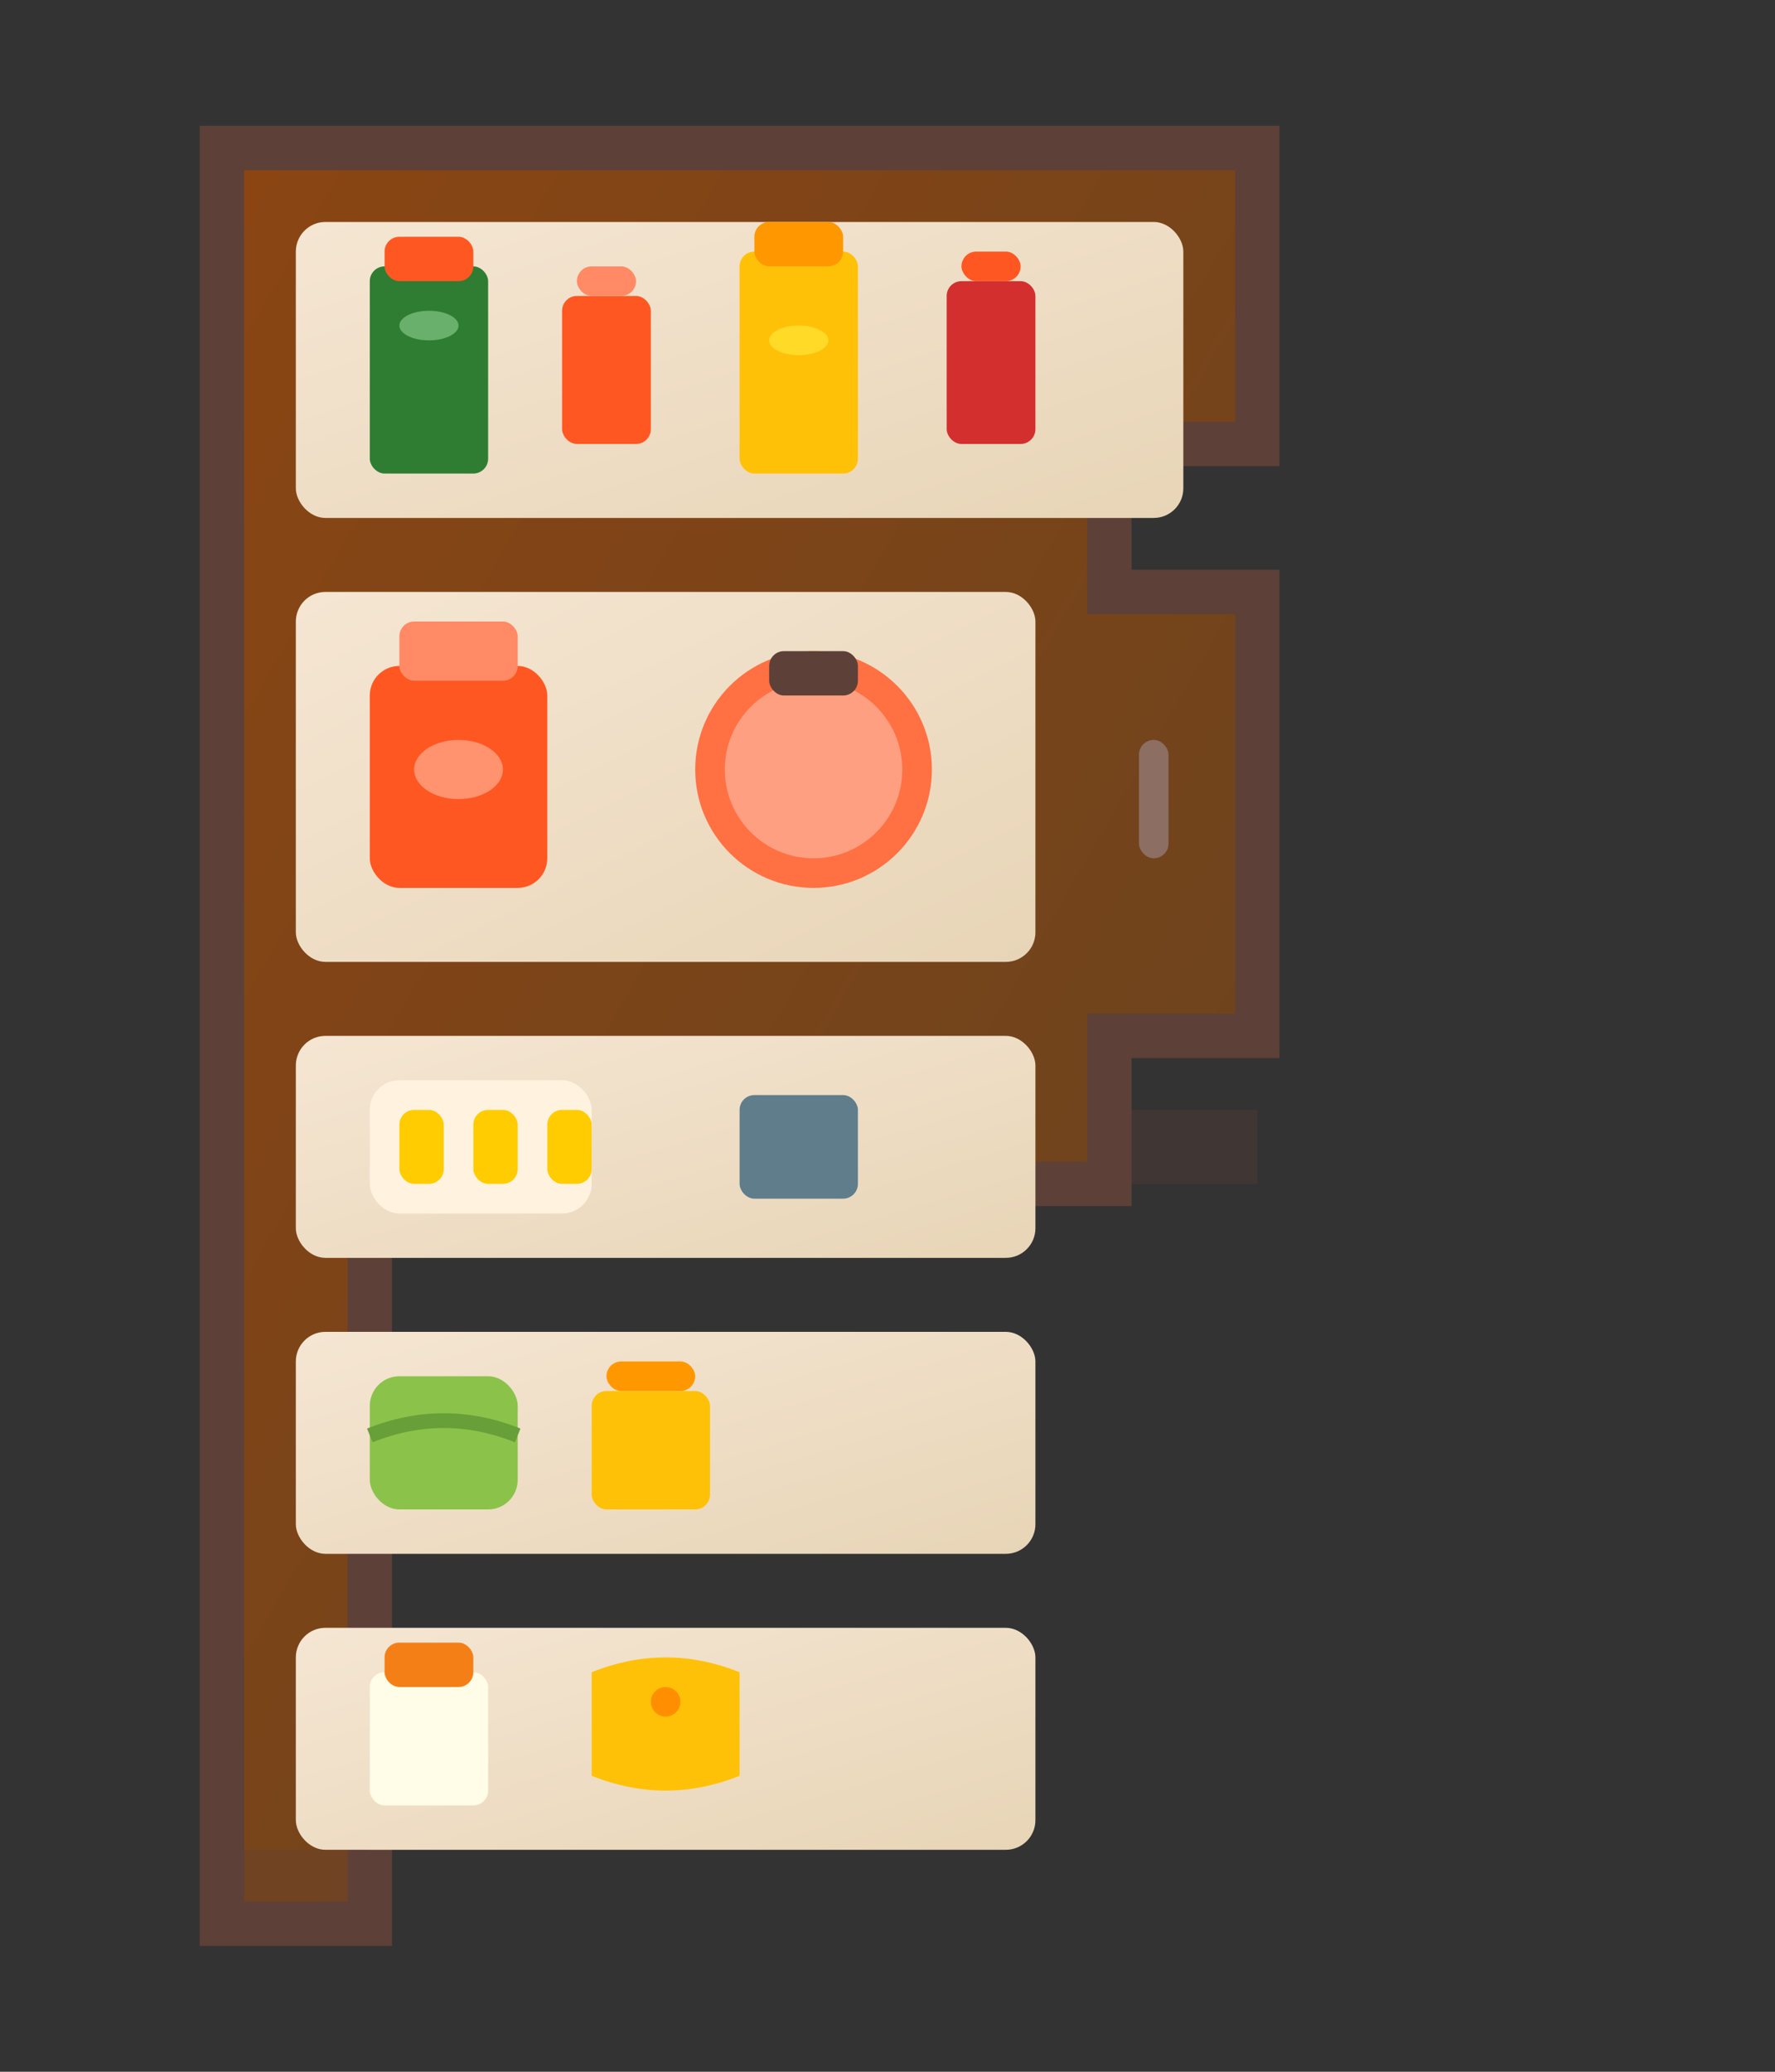 <svg width="120" height="140" viewBox="0 0 120 140" fill="none" xmlns="http://www.w3.org/2000/svg">
  <rect x="0" y="0" width="120" height="140" fill="#333333" stroke="none"/>
  <!-- Pantry Cabinet Shape (Letter P) -->
  <defs>
    <linearGradient id="cabinetGradient" x1="0%" y1="0%" x2="100%" y2="100%">
      <stop offset="0%" style="stop-color:#8B4513;stop-opacity:1" />
      <stop offset="100%" style="stop-color:#654321;stop-opacity:1" />
    </linearGradient>
    <linearGradient id="shelfGradient" x1="0%" y1="0%" x2="100%" y2="100%">
      <stop offset="0%" style="stop-color:#F5E6D3;stop-opacity:1" />
      <stop offset="100%" style="stop-color:#E8D5B7;stop-opacity:1" />
    </linearGradient>
  </defs>
  
  <!-- Main P-shaped cabinet outline -->
  <path d="M15 10 L15 130 L25 130 L25 80 L75 80 L75 70 L85 70 L85 40 L75 40 L75 30 L85 30 L85 10 L15 10 Z" 
        fill="url(#cabinetGradient)" stroke="#5D4037" stroke-width="3"/>
  
  <!-- Cabinet interior background -->
  <rect x="20" y="15" width="60" height="20" fill="url(#shelfGradient)" rx="2"/>
  <rect x="20" y="40" width="50" height="25" fill="url(#shelfGradient)" rx="2"/>
  <rect x="20" y="70" width="50" height="15" fill="url(#shelfGradient)" rx="2"/>
  <rect x="20" y="90" width="50" height="15" fill="url(#shelfGradient)" rx="2"/>
  <rect x="20" y="110" width="50" height="15" fill="url(#shelfGradient)" rx="2"/>
  
  <!-- Top shelf items -->
  <!-- Olive oil bottle -->
  <rect x="25" y="18" width="8" height="14" fill="#2E7D32" rx="1"/>
  <rect x="26" y="16" width="6" height="3" fill="#FF5722" rx="1"/>
  <ellipse cx="29" cy="22" rx="2" ry="1" fill="#81C784" opacity="0.7"/>
  
  <!-- Spice jar -->
  <rect x="38" y="20" width="6" height="10" fill="#FF5722" rx="1"/>
  <rect x="39" y="18" width="4" height="2" fill="#FF8A65" rx="1"/>
  
  <!-- Milk/juice -->
  <rect x="50" y="17" width="8" height="15" fill="#FFC107" rx="1"/>
  <rect x="51" y="15" width="6" height="3" fill="#FF9800" rx="1"/>
  <ellipse cx="54" cy="23" rx="2" ry="1" fill="#FFEB3B" opacity="0.6"/>
  
  <!-- Sauce jar -->
  <rect x="64" y="19" width="6" height="11" fill="#D32F2F" rx="1"/>
  <rect x="65" y="17" width="4" height="2" fill="#FF5722" rx="1"/>
  
  <!-- Middle shelf items -->
  <!-- Large jar -->
  <rect x="25" y="45" width="12" height="15" fill="#FF5722" rx="2"/>
  <rect x="27" y="42" width="8" height="4" fill="#FF8A65" rx="1"/>
  <ellipse cx="31" cy="52" rx="3" ry="2" fill="#FFAB91" opacity="0.7"/>
  
  <!-- Round container -->
  <circle cx="55" cy="52" r="8" fill="#FF7043"/>
  <circle cx="55" cy="52" r="6" fill="#FFAB91" opacity="0.8"/>
  <rect x="52" y="44" width="6" height="3" fill="#5D4037" rx="1"/>
  
  <!-- Third shelf items -->
  <!-- Egg carton -->
  <rect x="25" y="73" width="15" height="9" fill="#FFF3E0" rx="2"/>
  <rect x="27" y="75" width="3" height="5" fill="#FFCC02" rx="1"/>
  <rect x="32" y="75" width="3" height="5" fill="#FFCC02" rx="1"/>
  <rect x="37" y="75" width="3" height="5" fill="#FFCC02" rx="1"/>
  
  <!-- Small container -->
  <rect x="50" y="74" width="8" height="7" fill="#607D8B" rx="1"/>
  
  <!-- Fourth shelf items -->
  <!-- Bag/package -->
  <rect x="25" y="93" width="10" height="9" fill="#8BC34A" rx="2"/>
  <path d="M25 97 Q30 95 35 97" stroke="#689F38" stroke-width="1" fill="none"/>
  
  <!-- Can -->
  <rect x="40" y="94" width="8" height="8" fill="#FFC107" rx="1"/>
  <rect x="41" y="92" width="6" height="2" fill="#FF9800" rx="1"/>
  
  <!-- Bottom shelf items -->
  <!-- Jar -->
  <rect x="25" y="113" width="8" height="9" fill="#FFFDE7" rx="1"/>
  <rect x="26" y="111" width="6" height="3" fill="#F57F17" rx="1"/>
  
  <!-- Bag -->
  <path d="M40 113 Q45 111 50 113 L50 120 Q45 122 40 120 Z" fill="#FFC107"/>
  <circle cx="45" cy="115" r="1" fill="#FF8F00"/>
  
  <!-- Cabinet door handle (right side) -->
  <rect x="77" y="50" width="2" height="8" fill="#8D6E63" rx="1"/>
  
  <!-- Subtle shadow/depth -->
  <path d="M15 130 L25 130 L25 125 L15 125 Z" fill="#5D4037" opacity="0.3"/>
  <path d="M75 80 L85 80 L85 75 L75 75 Z" fill="#5D4037" opacity="0.3"/>
</svg> 